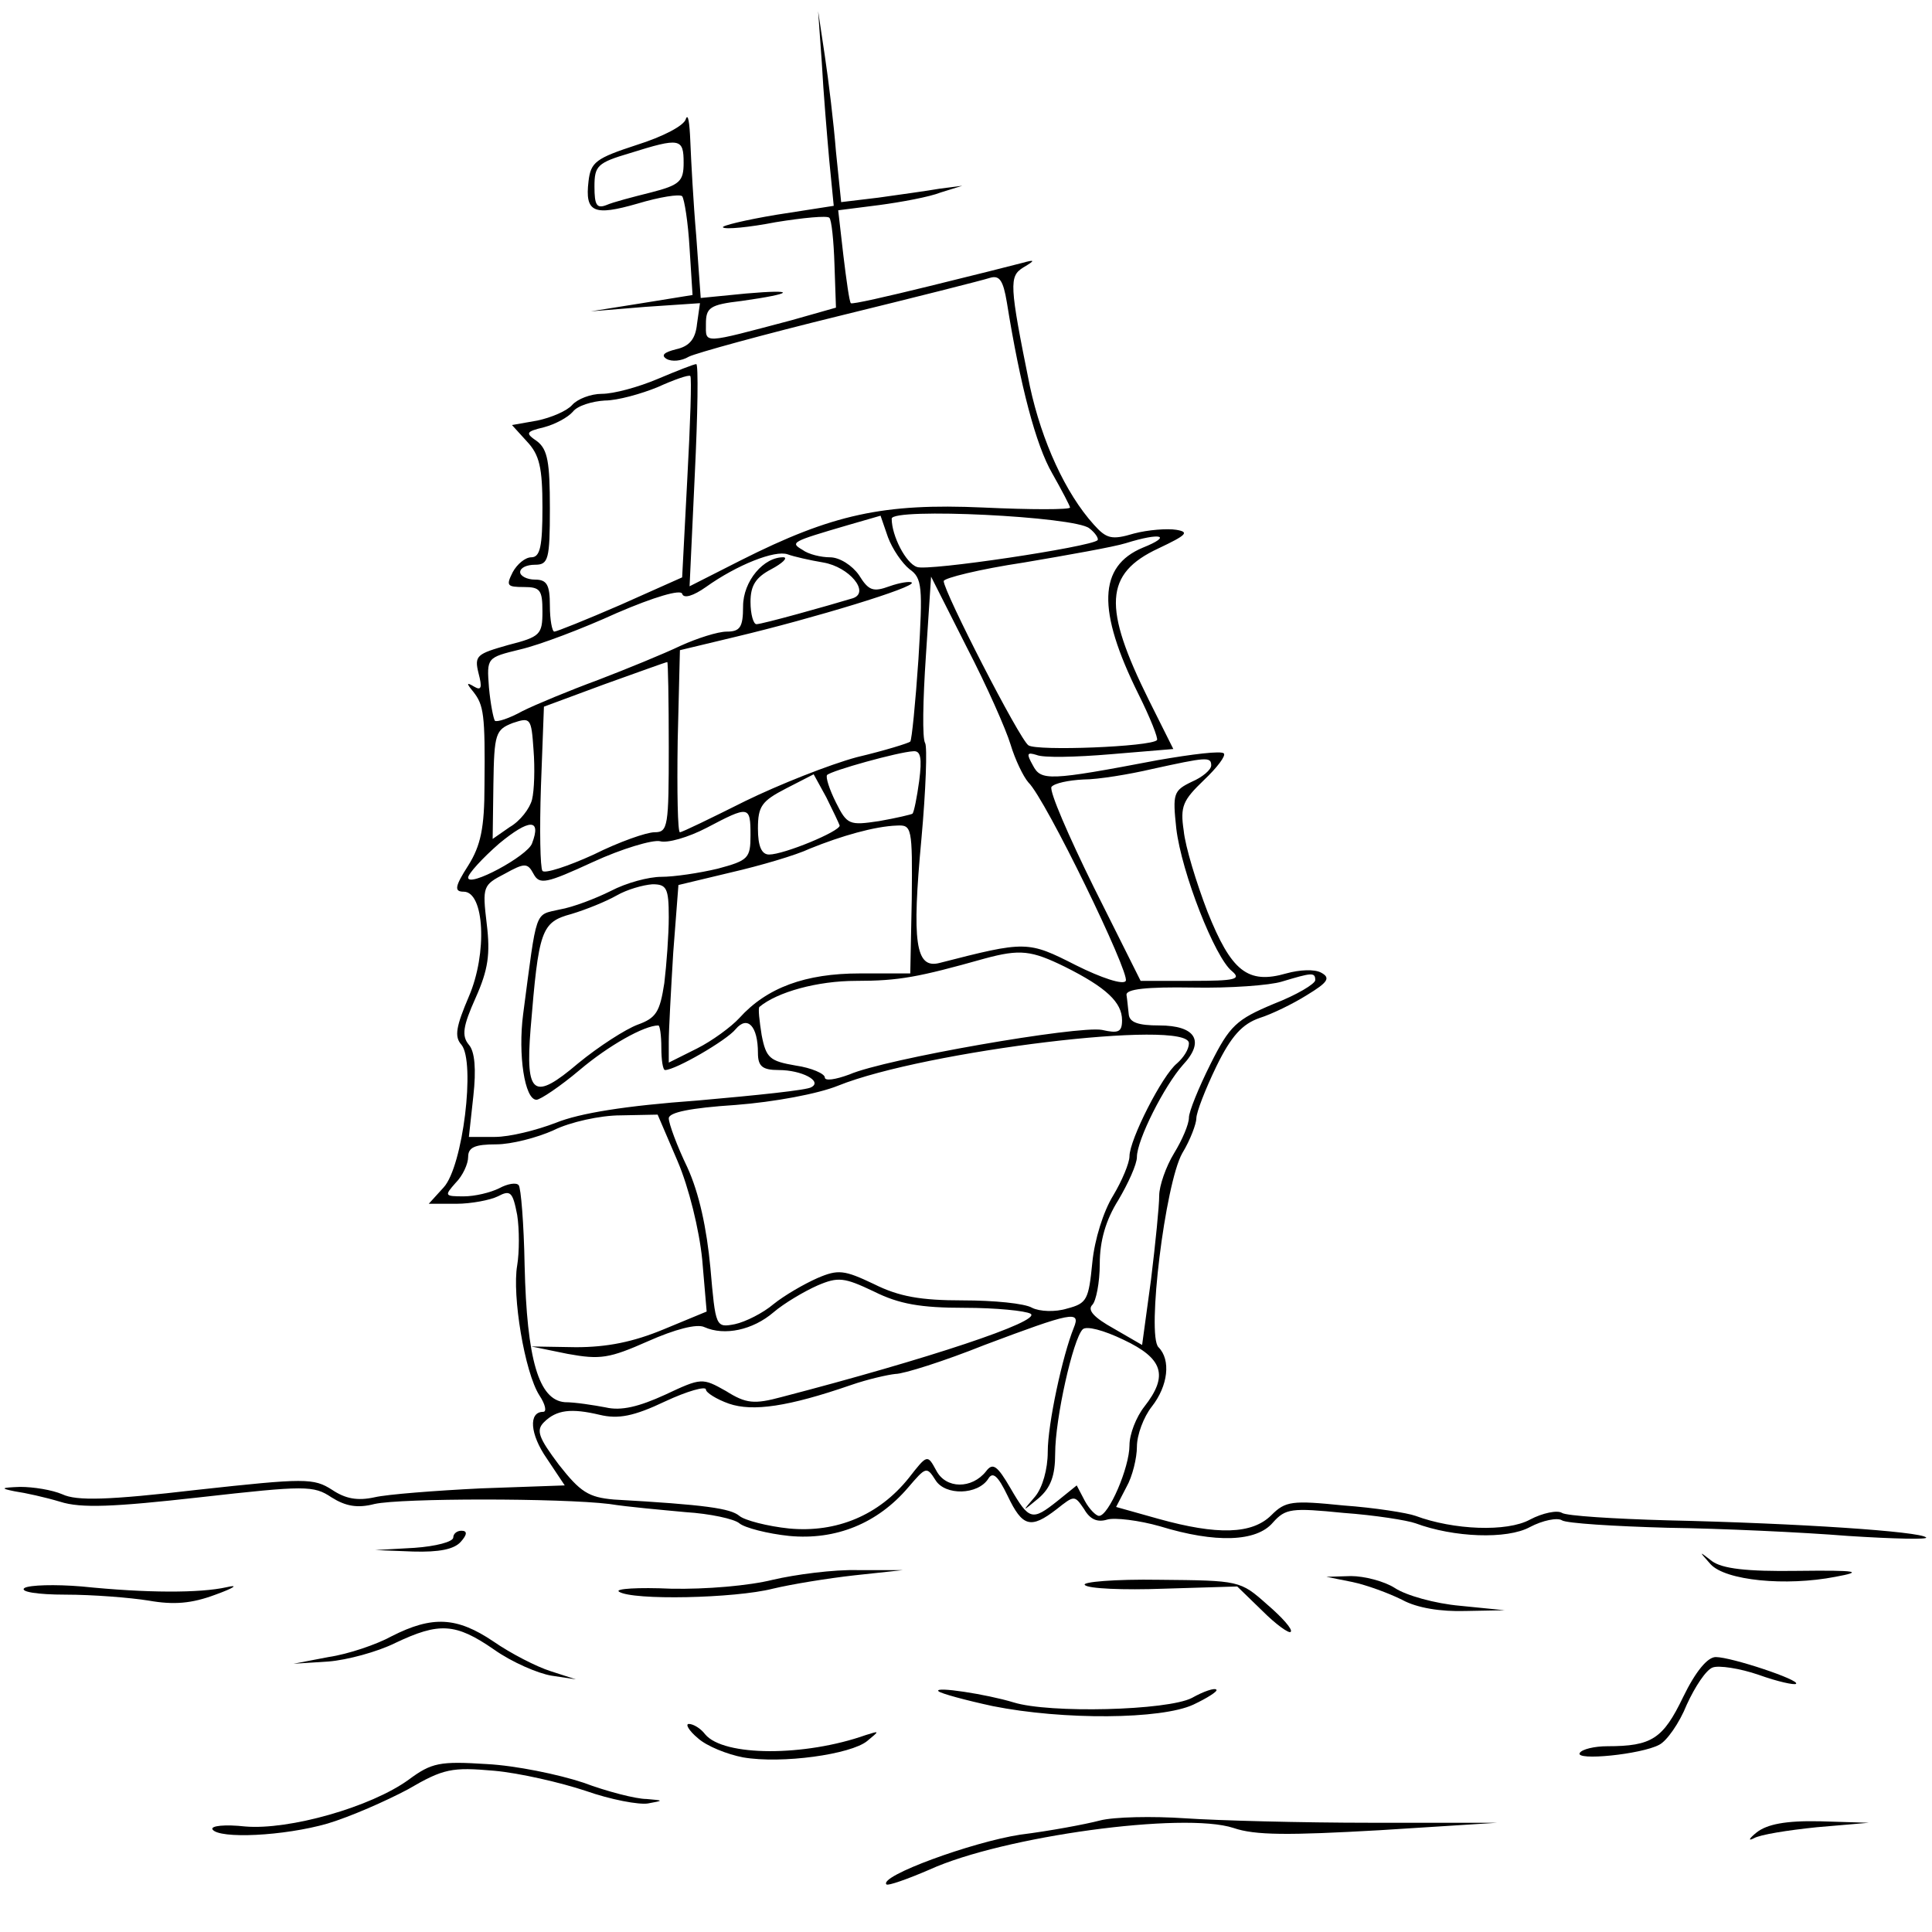 <?xml version="1.0" standalone="no"?>
<!DOCTYPE svg PUBLIC "-//W3C//DTD SVG 20010904//EN"
 "http://www.w3.org/TR/2001/REC-SVG-20010904/DTD/svg10.dtd">
<svg version="1.0" xmlns="http://www.w3.org/2000/svg"
 width="260pt" height="260pt" viewBox="0 0 260 260"
 preserveAspectRatio="xMidYMid meet">
<g transform="translate(0,260) scale(0.1,-0.1)"
fill="#000000" stroke="none">
<path d="M1106 2515 c2 -38 7 -97 10 -131 l6 -61 -77 -12 c-42 -7 -75 -15 -72
-17 3 -3 35 0 71 7 37 6 69 9 72 6 3 -2 6 -31 7 -63 l2 -58 -60 -17 c-121 -32
-115 -32 -115 -5 0 22 5 26 48 31 71 10 75 16 6 10 l-61 -6 -6 83 c-4 46 -7
103 -8 128 -1 25 -3 38 -6 30 -2 -9 -31 -24 -66 -35 -55 -18 -62 -23 -65 -49
-5 -42 7 -47 66 -30 30 9 56 13 60 10 3 -4 8 -35 10 -70 l4 -63 -68 -11 -69
-11 73 6 74 5 -4 -28 c-2 -20 -10 -30 -28 -34 -16 -4 -21 -8 -13 -13 7 -4 20
-3 30 3 10 5 101 30 203 55 102 25 193 48 202 51 13 4 18 -3 23 -33 18 -112
39 -192 61 -230 13 -23 24 -44 24 -46 0 -3 -53 -3 -117 0 -134 6 -203 -9 -326
-71 l-69 -35 7 150 c4 82 5 149 2 149 -3 0 -26 -9 -52 -20 -26 -11 -59 -20
-75 -20 -15 0 -33 -7 -40 -15 -7 -8 -28 -17 -47 -21 l-34 -6 20 -22 c17 -18
21 -35 21 -89 0 -52 -3 -67 -15 -67 -8 0 -19 -9 -25 -20 -9 -18 -8 -20 15 -20
22 0 25 -4 25 -33 0 -31 -3 -34 -46 -45 -42 -12 -46 -14 -40 -38 5 -19 4 -24
-6 -18 -10 6 -11 5 -1 -7 14 -18 16 -30 15 -126 0 -57 -5 -81 -22 -108 -18
-28 -19 -35 -6 -35 28 0 32 -83 7 -141 -17 -40 -20 -54 -10 -65 19 -23 2 -164
-24 -192 l-20 -22 37 0 c20 0 46 5 56 10 17 9 20 6 26 -25 3 -19 3 -50 0 -68
-7 -40 10 -144 30 -175 8 -12 10 -22 5 -22 -20 0 -18 -30 5 -63 l24 -36 -113
-4 c-61 -3 -126 -8 -143 -12 -23 -5 -39 -2 -57 10 -25 16 -36 16 -182 0 -120
-14 -162 -15 -181 -6 -14 6 -39 10 -57 10 -26 -1 -27 -2 -7 -6 14 -2 41 -8 61
-14 28 -9 72 -7 188 6 142 16 153 16 177 0 19 -12 35 -15 58 -9 36 8 250 8
316 0 25 -4 71 -8 103 -11 32 -2 65 -9 72 -15 7 -6 38 -14 67 -17 63 -6 119
17 160 65 24 28 25 29 37 10 13 -21 57 -20 71 2 6 10 13 4 26 -23 20 -42 31
-45 66 -18 24 19 24 19 37 0 8 -14 18 -18 31 -14 10 3 43 -1 71 -9 75 -23 130
-21 152 5 17 19 25 20 95 13 42 -3 86 -10 97 -14 51 -19 123 -22 154 -5 17 9
37 13 43 9 6 -4 70 -8 142 -10 72 -1 181 -6 243 -11 62 -4 109 -5 105 -2 -8 8
-170 19 -348 23 -72 2 -136 6 -142 10 -6 4 -26 0 -43 -9 -31 -17 -103 -14
-154 5 -11 4 -55 11 -97 14 -69 7 -78 6 -97 -13 -26 -26 -73 -27 -152 -5 l-57
16 14 27 c8 14 14 39 14 54 0 16 9 40 20 54 22 28 26 63 9 80 -16 16 9 220 32
261 11 18 19 40 19 47 0 8 12 39 27 70 20 41 35 57 58 65 16 5 45 19 64 31 28
17 32 23 19 30 -9 5 -29 4 -47 -1 -52 -15 -74 3 -106 83 -15 39 -30 88 -32
109 -5 33 -1 41 27 68 18 17 30 33 27 36 -3 4 -43 -1 -89 -9 -147 -28 -157
-28 -168 -7 -9 16 -8 18 5 14 9 -4 53 -3 100 1 l84 7 -33 66 c-62 125 -60 170
13 204 38 18 42 22 24 25 -12 2 -38 0 -57 -5 -30 -9 -37 -7 -54 12 -38 42 -70
112 -86 186 -28 138 -28 148 -9 160 17 10 16 11 -2 6 -11 -3 -67 -17 -124 -31
-57 -14 -105 -25 -106 -23 -2 2 -6 31 -10 64 l-7 61 55 7 c30 4 68 11 83 17
l29 9 -31 -4 c-17 -3 -54 -8 -82 -12 l-50 -6 -7 68 c-3 38 -10 96 -15 129 l-9
60 5 -70z m-186 -134 c0 -25 -5 -30 -44 -40 -24 -6 -51 -13 -60 -17 -13 -5
-16 0 -16 25 0 28 4 32 48 45 67 21 72 20 72 -13z m5 -424 l-7 -134 -83 -37
c-46 -20 -86 -36 -89 -36 -3 0 -6 16 -6 35 0 28 -4 35 -20 35 -11 0 -20 5 -20
10 0 6 9 10 20 10 18 0 20 7 20 76 0 62 -3 79 -17 90 -16 11 -16 13 9 19 15 4
32 13 39 21 6 8 26 14 43 15 17 0 49 9 71 18 22 10 42 17 44 15 2 -2 0 -64 -4
-137z m299 -123 c17 -12 18 -23 12 -121 -4 -59 -9 -109 -11 -111 -2 -2 -34
-12 -72 -21 -37 -10 -105 -37 -150 -59 -46 -23 -85 -42 -88 -42 -3 0 -4 55 -3
123 l3 122 75 18 c105 25 243 67 237 73 -2 2 -16 0 -30 -5 -22 -8 -28 -6 -41
15 -9 13 -26 24 -39 24 -12 0 -29 4 -37 10 -17 10 -15 11 60 33 l45 13 10 -29
c6 -16 19 -35 29 -43z m242 55 c8 -6 13 -14 11 -16 -9 -9 -229 -42 -243 -36
-15 5 -34 42 -34 65 0 15 247 3 266 -13z m72 -26 c-60 -25 -62 -84 -6 -197 16
-32 27 -60 25 -62 -8 -9 -162 -15 -173 -7 -12 8 -114 207 -114 221 0 4 48 16
108 25 59 10 121 21 137 26 48 15 63 10 23 -6z m-430 -20 c35 -6 63 -40 40
-48 -33 -10 -122 -35 -130 -35 -4 0 -8 13 -8 30 0 22 7 33 28 44 15 8 22 15
17 16 -27 1 -55 -32 -55 -66 0 -28 -4 -34 -22 -34 -12 0 -40 -9 -62 -19 -23
-11 -72 -31 -111 -46 -38 -14 -84 -33 -102 -42 -18 -10 -34 -15 -37 -13 -2 3
-6 23 -8 45 -3 40 -3 40 42 51 26 6 84 28 130 49 51 22 86 32 88 26 2 -7 15
-3 32 9 42 30 93 50 110 44 8 -3 30 -8 48 -11z m252 -245 c6 -20 17 -43 24
-51 23 -22 137 -257 131 -267 -3 -6 -33 4 -67 21 -65 33 -67 33 -184 3 -32 -8
-37 28 -24 167 6 66 8 124 5 129 -4 6 -3 58 1 117 l7 107 48 -95 c27 -52 53
-111 59 -131z m-460 -3 c0 -107 -1 -115 -19 -115 -11 0 -48 -13 -82 -30 -35
-16 -66 -26 -69 -22 -3 4 -4 55 -2 114 l4 107 81 30 c45 16 83 30 85 30 1 1 2
-51 2 -114z m-184 -71 c-3 -12 -16 -29 -30 -37 l-23 -16 1 74 c1 68 3 73 26
82 24 8 25 7 28 -36 2 -25 1 -55 -2 -67z m521 25 c-3 -22 -7 -42 -9 -44 -1 -1
-22 -6 -45 -10 -40 -6 -43 -5 -58 25 -9 18 -14 34 -12 37 6 6 96 31 116 32 10
1 12 -9 8 -40z m393 21 c0 -6 -12 -16 -26 -22 -25 -12 -26 -16 -21 -63 7 -59
52 -174 75 -192 13 -11 4 -13 -54 -13 l-69 0 -63 126 c-34 69 -60 129 -57 135
4 5 23 9 43 10 20 0 62 7 92 14 73 16 80 17 80 5z m-500 -81 c0 -8 -75 -39
-95 -39 -10 0 -15 11 -15 35 0 30 5 37 38 54 l37 19 17 -31 c9 -18 17 -35 18
-38z m-120 -13 c0 -31 -3 -34 -44 -45 -25 -6 -59 -11 -76 -11 -17 0 -47 -8
-68 -19 -20 -10 -51 -22 -69 -25 -34 -8 -30 3 -49 -141 -7 -54 2 -115 18 -115
5 0 32 18 58 40 39 33 87 60 106 60 2 0 4 -13 4 -30 0 -16 2 -30 5 -30 14 0
83 40 95 55 16 19 30 4 30 -32 0 -18 6 -23 28 -23 31 0 59 -15 44 -23 -5 -4
-74 -11 -153 -18 -97 -7 -159 -17 -191 -30 -26 -10 -62 -19 -82 -19 l-35 0 6
55 c4 36 2 60 -6 69 -10 12 -8 25 9 63 17 38 20 59 15 100 -6 50 -5 52 24 67
27 15 31 15 39 0 8 -15 17 -13 80 16 39 18 80 30 90 28 10 -3 38 5 63 18 57
30 59 30 59 -10z m-294 -11 c-6 -17 -86 -60 -86 -46 0 5 19 26 42 46 40 33 57
34 44 0z m511 -75 l-2 -100 -68 0 c-73 0 -125 -19 -162 -60 -11 -12 -37 -31
-57 -41 l-38 -19 0 28 c0 16 3 70 6 120 l7 91 71 17 c39 9 87 23 106 32 42 17
87 30 117 31 20 1 21 -2 20 -99z m-327 -24 c0 -24 -3 -64 -6 -89 -6 -39 -11
-47 -36 -56 -16 -6 -52 -29 -80 -52 -60 -51 -71 -43 -64 46 11 133 14 144 55
155 20 6 47 17 61 25 14 8 35 14 48 15 19 0 22 -5 22 -44z m533 -67 c56 -28
77 -48 77 -72 0 -16 -5 -18 -27 -13 -32 6 -292 -39 -340 -60 -19 -7 -33 -9
-33 -4 0 5 -18 13 -39 16 -35 6 -40 10 -46 41 -3 19 -5 36 -3 38 24 20 78 35
130 35 58 0 84 5 173 30 48 13 63 11 108 -11z m337 -18 c0 -5 -25 -20 -56 -32
-50 -21 -59 -29 -85 -81 -16 -32 -29 -64 -29 -72 0 -9 -9 -30 -20 -48 -11 -18
-20 -44 -20 -57 0 -14 -5 -64 -11 -113 l-12 -88 -38 22 c-27 15 -36 25 -29 32
5 5 10 30 10 55 0 31 8 59 25 86 13 22 25 48 25 58 0 23 37 96 62 124 30 32
17 53 -32 53 -28 0 -40 4 -41 15 -1 8 -2 20 -3 26 -1 8 27 11 89 10 50 -1 104
3 120 8 40 12 45 13 45 2z m-170 -85 c0 -8 -7 -19 -16 -27 -20 -16 -64 -103
-64 -125 0 -9 -10 -33 -22 -53 -13 -21 -25 -59 -28 -90 -5 -50 -7 -55 -34 -62
-16 -5 -37 -4 -47 1 -10 6 -52 10 -93 10 -57 0 -86 5 -120 22 -40 19 -48 20
-76 8 -18 -8 -44 -23 -59 -35 -14 -12 -38 -24 -52 -27 -26 -5 -26 -4 -33 76
-5 53 -15 100 -31 135 -14 29 -25 59 -25 66 0 8 29 14 90 18 52 4 111 15 138
26 117 47 472 90 472 57z m-688 -159 c15 -35 29 -92 33 -132 l6 -70 -58 -24
c-41 -17 -76 -24 -118 -24 l-60 1 49 -10 c44 -8 56 -6 108 17 36 16 66 24 76
19 27 -12 65 -4 93 20 14 12 41 28 59 36 28 12 36 11 76 -8 34 -17 63 -22 122
-22 42 0 82 -4 89 -8 15 -10 -139 -61 -335 -112 -37 -10 -48 -9 -75 8 -32 18
-33 18 -82 -5 -35 -16 -59 -22 -80 -17 -16 3 -41 7 -55 7 -35 3 -51 57 -54
184 -1 56 -5 105 -8 108 -3 4 -15 2 -26 -4 -12 -6 -33 -11 -48 -11 -26 0 -26
1 -11 18 10 10 17 26 17 35 0 13 9 17 38 17 20 0 55 9 77 19 22 11 63 20 90
20 l50 1 27 -63z m533 -224 c-15 -37 -35 -129 -35 -167 0 -23 -7 -48 -17 -60
-18 -21 -18 -21 5 -2 16 14 22 30 22 60 0 47 24 154 37 167 5 5 28 -1 55 -14
53 -25 61 -48 28 -90 -11 -14 -20 -37 -20 -52 0 -30 -28 -95 -41 -95 -4 0 -13
9 -19 20 l-11 21 -26 -21 c-34 -27 -38 -26 -63 17 -18 31 -24 35 -33 23 -19
-24 -54 -24 -67 1 -12 22 -12 22 -37 -10 -40 -50 -97 -74 -161 -68 -29 3 -60
11 -67 17 -12 10 -45 15 -169 22 -34 3 -45 10 -74 47 -27 36 -31 46 -20 57 17
17 37 19 75 10 25 -6 46 -2 88 18 30 14 55 21 55 16 0 -4 14 -13 31 -19 32
-11 80 -4 164 25 23 8 50 14 60 15 11 0 65 17 120 39 117 44 130 47 120 23z"/>
<path d="M610 531 c0 -6 -24 -12 -52 -14 l-53 -3 51 -2 c35 -1 55 3 64 13 9
10 9 15 1 15 -6 0 -11 -4 -11 -9z"/>
<path d="M2302 495 c20 -22 101 -30 168 -17 38 7 31 9 -51 8 -69 -1 -101 3
-115 13 -18 14 -18 14 -2 -4z"/>
<path d="M1040 474 c-32 -8 -90 -13 -137 -12 -44 2 -76 0 -70 -4 18 -12 156
-9 207 4 25 6 74 14 110 18 l65 7 -60 0 c-33 1 -85 -6 -115 -13z"/>
<path d="M1460 467 c4 -5 52 -7 106 -5 l99 3 34 -33 c18 -18 36 -31 38 -28 3
3 -11 19 -32 37 -36 32 -37 32 -145 33 -60 1 -105 -3 -100 -7z"/>
<path d="M1820 471 c19 -4 49 -15 67 -24 20 -11 52 -16 85 -15 l53 1 -60 6
c-34 3 -73 14 -88 24 -14 9 -41 16 -59 16 l-33 -1 35 -7z"/>
<path d="M33 463 c-7 -5 17 -9 55 -9 37 0 87 -4 112 -8 34 -6 58 -4 90 8 25 9
32 14 15 10 -36 -8 -107 -8 -195 1 -36 3 -70 2 -77 -2z"/>
<path d="M527 398 c-20 -11 -58 -24 -85 -28 l-47 -9 47 3 c25 2 66 13 90 25
59 28 81 27 133 -9 24 -17 59 -32 77 -35 l33 -5 -34 11 c-19 6 -54 24 -77 40
-49 33 -82 35 -137 7z"/>
<path d="M2265 316 c-27 -56 -42 -66 -102 -66 -17 0 -34 -4 -37 -9 -7 -11 83
-2 107 11 10 5 27 29 37 54 11 24 26 47 35 50 8 3 36 -1 62 -10 25 -9 48 -14
50 -12 6 5 -87 36 -108 36 -11 0 -27 -19 -44 -54z"/>
<path d="M1263 324 c3 -3 36 -12 73 -20 95 -19 227 -18 270 2 19 9 33 18 31
20 -2 3 -17 -2 -33 -11 -33 -17 -192 -21 -240 -6 -36 11 -108 22 -101 15z"/>
<path d="M939 261 c12 -11 40 -22 61 -26 52 -9 145 4 167 22 17 14 17 14 -2 8
-82 -29 -191 -29 -216 1 -6 8 -16 14 -22 14 -5 0 0 -9 12 -19z"/>
<path d="M550 205 c-51 -37 -161 -68 -220 -63 -27 3 -47 1 -44 -4 9 -13 96 -9
155 8 30 9 78 30 108 46 48 28 59 30 116 25 34 -3 90 -16 123 -27 34 -12 72
-19 84 -17 22 4 21 4 -2 6 -14 0 -53 10 -85 22 -33 11 -91 23 -130 25 -63 4
-74 2 -105 -21z"/>
<path d="M1480 150 c-19 -5 -67 -14 -107 -19 -65 -10 -191 -56 -180 -67 2 -2
28 7 58 20 99 45 342 78 409 56 29 -10 74 -10 197 -3 l158 10 -170 0 c-93 0
-206 3 -250 6 -44 3 -96 2 -115 -3z"/>
<path d="M2364 134 c-10 -8 -12 -12 -4 -8 8 5 46 11 85 15 l70 6 -66 2 c-46 1
-71 -4 -85 -15z"/>
</g>
</svg>
